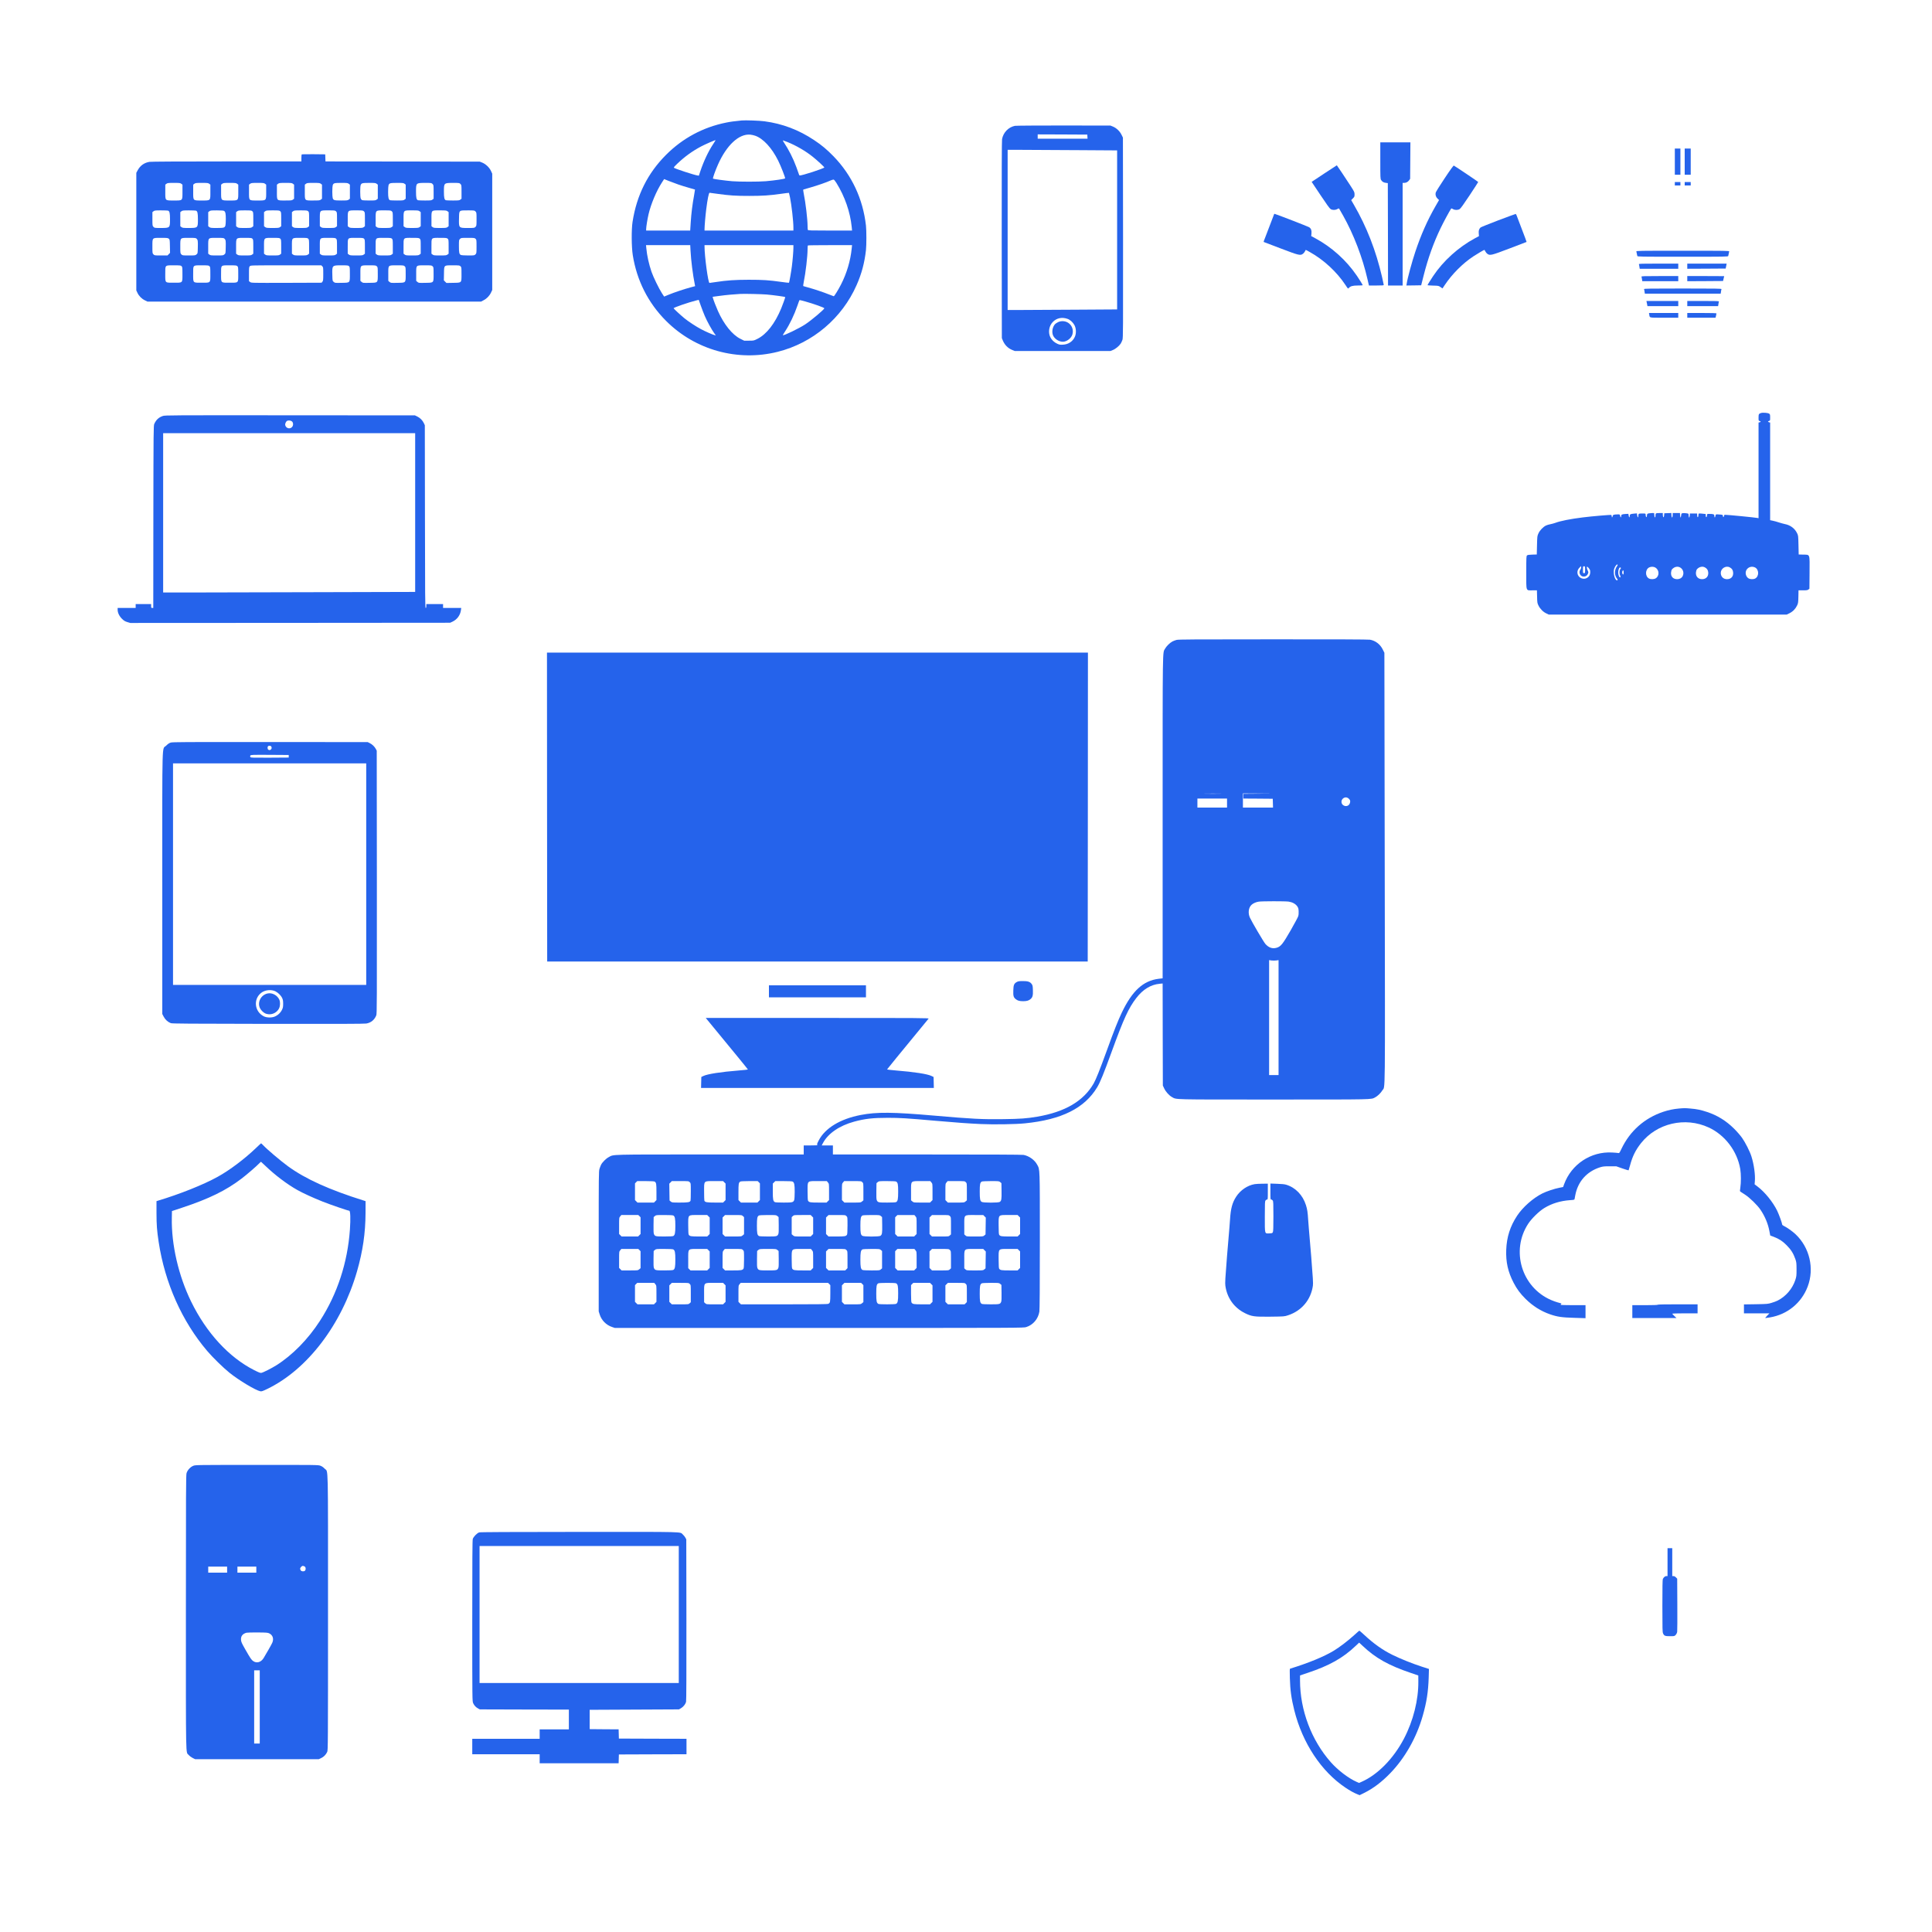 <?xml version="1.0" standalone="no"?>
<!DOCTYPE svg PUBLIC "-//W3C//DTD SVG 20010904//EN"
 "http://www.w3.org/TR/2001/REC-SVG-20010904/DTD/svg10.dtd">
<svg version="1.0" xmlns="http://www.w3.org/2000/svg"
 width="4500pt" height="4500pt" viewBox="0 0 4500 4500"
 preserveAspectRatio="xMidYMid meet">

<g transform="translate(0,4500) scale(0.1,-0.1)"
fill="#2563EB" stroke="none">
<path d="M17275 42194 c-186 -19 -256 -28 -360 -49 -536 -107 -1014 -363
-1400 -750 -429 -429 -686 -943 -782 -1565 -27 -178 -25 -576 5 -769 93 -592
358 -1117 777 -1536 680 -680 1669 -953 2600 -719 814 204 1498 783 1837 1554
117 264 185 519 218 815 13 116 13 454 0 570 -70 622 -329 1175 -755 1614
-154 158 -275 260 -450 376 -359 240 -742 385 -1160 440 -116 16 -448 27 -530
19z m314 -355 c187 -65 387 -281 535 -578 63 -126 169 -398 163 -415 -6 -14
-240 -49 -452 -67 -168 -14 -613 -14 -780 0 -167 14 -438 51 -448 60 -10 9 54
189 117 330 201 452 489 719 751 695 33 -3 84 -14 114 -25z m-978 -195 c-113
-170 -222 -402 -301 -638 l-32 -98 -37 6 c-80 13 -503 151 -541 177 -12 8 2
26 75 96 174 166 349 292 551 400 98 52 335 155 341 149 2 -1 -24 -43 -56 -92z
m1725 50 c208 -84 431 -213 599 -349 98 -78 265 -233 265 -245 0 -22 -543
-199 -575 -186 -7 2 -16 17 -19 33 -4 15 -30 89 -58 163 -80 215 -173 397
-302 593 -10 15 -14 27 -9 27 5 0 49 -16 99 -36z m-2532 -993 c64 -22 176 -57
249 -77 72 -20 133 -38 135 -39 1 -1 -9 -63 -22 -138 -38 -204 -65 -420 -78
-629 l-12 -188 -513 0 -513 0 0 31 c0 53 30 238 56 349 56 239 184 544 313
742 l50 77 109 -44 c60 -24 162 -62 226 -84z m3679 36 c196 -317 320 -676 355
-1024 l8 -83 -512 0 c-458 0 -513 2 -518 16 -3 9 -6 48 -6 88 0 155 -46 547
-90 759 -13 64 -15 90 -6 93 6 2 81 23 166 48 161 46 374 120 463 161 29 13
61 23 72 22 12 -1 36 -29 68 -80z m-2770 -252 c270 -38 430 -49 737 -48 310 0
469 10 743 49 98 14 180 24 183 22 2 -3 13 -48 24 -102 37 -182 80 -558 80
-708 l0 -68 -1035 0 -1035 0 0 33 c0 70 21 320 40 467 29 230 59 380 77 380 8
0 92 -11 186 -25z m-629 -1327 c12 -229 53 -555 101 -793 l6 -30 -108 -29
c-146 -39 -382 -118 -510 -171 l-104 -43 -50 76 c-71 110 -202 379 -244 501
-61 180 -105 375 -121 549 l-7 72 515 0 515 0 7 -132z m2396 73 c0 -80 -17
-292 -36 -436 -16 -126 -60 -374 -67 -381 -2 -3 -83 7 -178 20 -291 41 -426
50 -759 50 -327 -1 -507 -13 -774 -54 -71 -11 -134 -20 -141 -20 -31 0 -115
621 -115 848 l0 32 1035 0 1035 0 0 -59z m1358 -18 c-28 -284 -115 -577 -249
-839 -61 -120 -156 -274 -169 -274 -4 0 -57 20 -117 44 -124 50 -344 123 -483
161 -52 15 -100 28 -106 30 -9 2 -7 28 6 92 45 218 90 604 90 768 0 45 3 85 7
88 3 4 236 7 518 7 l511 0 -8 -77z m-1978 -1073 c159 -14 430 -52 430 -59 0
-15 -59 -180 -94 -264 -148 -356 -342 -604 -555 -710 -84 -42 -85 -42 -196
-42 l-112 0 -89 44 c-187 93 -382 335 -521 646 -43 95 -107 262 -118 306 l-6
26 158 21 c152 21 341 38 488 46 105 5 496 -4 615 -14z m-1444 -500 c52 -122
162 -322 222 -404 l36 -49 -29 7 c-49 12 -213 84 -315 138 -115 61 -293 177
-386 253 -96 79 -254 225 -254 235 0 18 340 135 530 183 l55 13 46 -130 c25
-72 68 -183 95 -246z m2335 340 c206 -58 449 -145 449 -160 0 -27 -295 -276
-446 -376 -140 -92 -503 -268 -520 -251 -2 2 21 41 52 88 110 168 213 383 289
604 20 61 39 113 42 118 7 11 23 9 134 -23z"/>
<path d="M23640 42069 c-151 -30 -271 -154 -300 -309 -7 -37 -9 -818 -8 -2345
l3 -2290 21 -52 c44 -107 120 -184 222 -225 l57 -23 1115 0 1115 0 57 23 c63
25 148 96 183 151 12 20 29 59 39 86 15 47 16 231 14 2380 l-3 2330 -33 67
c-40 82 -119 157 -200 190 l-57 23 -1090 2 c-600 0 -1110 -3 -1135 -8z m1688
-251 l3 -48 -580 0 -581 0 0 50 0 50 578 -2 577 -3 3 -47z m-255 -315 l947 -6
0 -1852 0 -1852 -947 -6 c-520 -4 -1094 -7 -1275 -7 l-328 0 0 1865 0 1865
328 0 c181 0 755 -3 1275 -7z m-211 -3929 c61 -20 127 -79 163 -145 40 -74 46
-180 16 -260 -44 -116 -152 -191 -283 -197 -65 -4 -85 0 -131 21 -74 34 -131
88 -164 155 -55 113 -29 265 61 355 89 90 210 115 338 71z"/>
<path d="M24645 37497 c-27 -13 -60 -35 -72 -48 -60 -66 -80 -185 -44 -264 36
-81 137 -145 227 -145 91 0 199 83 223 173 30 105 -13 216 -103 271 -68 42
-159 47 -231 13z"/>
<path d="M32150 41260 c0 -397 1 -427 19 -453 26 -40 55 -58 109 -66 l47 -6 3
-1193 2 -1192 170 0 170 0 0 1195 0 1195 35 0 c47 0 88 22 117 62 l23 33 3
425 3 425 -351 0 -350 0 0 -425z"/>
<path d="M39010 41235 l0 -305 65 0 65 0 0 305 0 305 -65 0 -65 0 0 -305z"/>
<path d="M39240 41235 l0 -305 70 0 70 0 0 305 0 305 -70 0 -70 0 0 -305z"/>
<path d="M7027 41403 c-4 -3 -7 -42 -7 -85 l0 -78 -1737 0 c-1147 0 -1760 -4
-1802 -10 -121 -20 -214 -86 -272 -192 l-34 -63 0 -1370 0 -1370 27 -57 c34
-73 98 -137 174 -174 l59 -29 3885 0 3885 0 60 32 c74 38 138 105 173 181 l27
57 0 1355 0 1355 -29 63 c-37 80 -122 161 -203 194 l-58 23 -1797 3 -1797 2
-3 83 -3 82 -271 3 c-149 1 -273 -1 -277 -5z m-2803 -684 l26 -20 0 -162 c0
-217 10 -207 -199 -207 -211 0 -201 -10 -201 206 l0 163 26 20 c24 19 40 21
174 21 134 0 150 -2 174 -21z m650 0 l26 -20 0 -162 c0 -217 10 -207 -199
-207 -211 0 -201 -10 -201 206 l0 163 26 20 c24 19 40 21 174 21 134 0 150 -2
174 -21z m650 0 l26 -20 0 -162 c0 -217 10 -207 -199 -207 -211 0 -201 -10
-201 206 l0 163 26 20 c24 19 40 21 174 21 134 0 150 -2 174 -21z m650 0 l26
-20 0 -162 c0 -217 10 -207 -200 -207 -211 0 -200 -12 -200 205 l0 164 26 20
c24 19 40 21 174 21 134 0 150 -2 174 -21z m650 0 l26 -20 0 -164 0 -164 -26
-20 c-24 -19 -40 -21 -178 -21 -207 0 -196 -11 -196 205 l0 164 26 20 c24 19
40 21 174 21 134 0 150 -2 174 -21z m650 0 l26 -20 0 -164 0 -164 -26 -20
c-24 -19 -40 -21 -178 -21 -207 0 -196 -11 -196 205 l0 164 26 20 c24 19 40
21 174 21 134 0 150 -2 174 -21z m650 0 l26 -20 0 -164 0 -164 -26 -20 c-24
-19 -40 -21 -178 -21 -163 1 -177 5 -196 54 -5 15 -10 83 -10 151 0 68 5 136
10 151 19 49 33 53 196 54 138 0 154 -2 178 -21z m650 0 l26 -20 0 -164 0
-164 -26 -20 c-24 -19 -40 -21 -176 -21 -82 0 -158 4 -168 10 -10 5 -23 24
-29 41 -14 40 -14 269 -1 305 19 49 33 53 196 54 138 0 154 -2 178 -21z m650
0 l26 -20 0 -164 0 -164 -26 -20 c-24 -19 -40 -21 -175 -21 -81 0 -155 3 -164
6 -34 14 -45 58 -45 193 0 71 5 142 10 157 19 49 33 53 196 54 138 0 154 -2
178 -21z m651 -4 c24 -24 25 -28 25 -184 l0 -160 -26 -20 c-24 -19 -40 -21
-175 -21 -81 0 -155 3 -164 6 -35 14 -45 58 -45 199 0 205 0 204 208 205 149
0 154 -1 177 -25z m650 0 c24 -24 25 -28 25 -184 l0 -160 -26 -20 c-24 -19
-40 -21 -175 -21 -81 0 -155 3 -164 6 -35 14 -45 58 -45 199 0 205 0 204 208
205 149 0 154 -1 177 -25z m-6810 -621 c35 -14 45 -58 45 -199 0 -205 0 -204
-208 -205 -149 0 -154 1 -177 25 -24 24 -25 28 -25 184 l0 160 26 20 c24 19
40 21 175 21 81 0 155 -3 164 -6z m650 0 c35 -14 45 -58 45 -199 0 -204 0
-204 -206 -205 -138 0 -154 2 -178 21 l-26 20 0 164 0 164 26 20 c24 19 40 21
175 21 81 0 155 -3 164 -6z m657 -8 c30 -22 38 -64 38 -191 0 -68 -5 -136 -10
-151 -19 -49 -33 -53 -196 -54 -138 0 -154 2 -178 21 l-26 20 0 164 0 164 26
20 c24 19 40 21 178 21 108 -1 156 -4 168 -14z m656 -6 c21 -20 22 -29 22
-185 l0 -164 -26 -20 c-24 -19 -40 -21 -174 -21 -134 0 -150 2 -174 21 l-26
20 0 164 0 164 26 20 c24 19 40 21 178 21 139 0 154 -2 174 -20z m650 0 c21
-20 22 -29 22 -185 l0 -164 -26 -20 c-24 -19 -40 -21 -174 -21 -134 0 -150 2
-174 21 l-26 20 0 164 0 164 26 20 c24 19 40 21 178 21 139 0 154 -2 174 -20z
m650 0 c21 -20 22 -29 22 -185 l0 -164 -26 -20 c-24 -19 -40 -21 -174 -21
-134 0 -150 2 -174 21 l-26 20 0 164 0 164 26 20 c24 19 40 21 178 21 139 0
154 -2 174 -20z m649 -2 c22 -21 23 -27 23 -184 l0 -163 -26 -20 c-24 -19 -40
-21 -174 -21 -134 0 -150 2 -174 21 l-26 20 0 162 c0 217 -10 207 199 207 145
0 156 -1 178 -22z m650 0 c22 -21 23 -27 23 -184 l0 -163 -26 -20 c-24 -19
-40 -21 -174 -21 -134 0 -150 2 -174 21 l-26 20 0 162 c0 217 -10 207 199 207
145 0 156 -1 178 -22z m650 0 c22 -21 23 -27 23 -184 l0 -163 -26 -20 c-24
-19 -40 -21 -174 -21 -134 0 -150 2 -174 21 l-26 20 0 162 c0 217 -10 207 199
207 145 0 156 -1 178 -22z m647 1 l26 -20 0 -164 0 -164 -26 -20 c-24 -19 -40
-21 -174 -21 -134 0 -150 2 -174 21 l-26 20 0 162 c0 217 -9 207 195 207 139
0 155 -2 179 -21z m650 0 l26 -20 0 -164 0 -164 -26 -20 c-24 -19 -40 -21
-174 -21 -134 0 -150 2 -174 21 l-26 20 0 164 c0 216 -11 205 196 205 138 0
154 -2 178 -21z m651 -4 c24 -24 25 -28 25 -180 0 -152 -1 -156 -25 -180 -23
-24 -28 -25 -178 -25 -213 0 -211 -3 -205 230 4 188 -5 180 205 180 150 0 155
-1 178 -25z m-7144 -634 c23 -18 24 -25 27 -175 l3 -156 -30 -30 -29 -30 -152
0 c-147 0 -152 1 -175 25 -24 24 -25 28 -25 181 0 214 -10 204 201 204 139 0
159 -2 180 -19z m649 -1 c29 -29 32 -53 28 -205 -3 -136 -3 -137 -31 -161 -27
-23 -34 -24 -178 -24 -146 0 -151 1 -174 25 -24 24 -25 28 -25 181 0 214 -10
204 202 204 144 0 160 -2 178 -20z m650 0 c29 -29 32 -53 28 -205 -3 -136 -3
-137 -31 -161 -27 -23 -34 -24 -176 -24 -135 0 -151 2 -175 21 l-26 20 0 162
c0 218 -10 207 202 207 144 0 160 -2 178 -20z m650 0 c18 -18 20 -33 20 -184
l0 -165 -26 -20 c-24 -19 -40 -21 -174 -21 -134 0 -150 2 -174 21 l-26 20 0
162 c0 218 -10 207 202 207 145 0 160 -2 178 -20z m650 0 c18 -18 20 -33 20
-184 l0 -165 -26 -20 c-24 -19 -40 -21 -174 -21 -134 0 -150 2 -174 21 l-26
20 0 162 c0 218 -10 207 202 207 145 0 160 -2 178 -20z m650 0 c18 -18 20 -33
20 -184 l0 -165 -26 -20 c-24 -19 -40 -21 -174 -21 -134 0 -150 2 -174 21
l-26 20 0 164 c0 217 -12 205 202 205 145 0 160 -2 178 -20z m650 0 c18 -18
20 -33 20 -184 l0 -165 -26 -20 c-24 -19 -40 -21 -174 -21 -134 0 -150 2 -174
21 l-26 20 0 164 c0 217 -12 205 202 205 145 0 160 -2 178 -20z m650 0 c18
-18 20 -33 20 -184 l0 -165 -26 -20 c-24 -19 -40 -21 -174 -21 -134 0 -150 2
-174 21 l-26 20 0 165 c0 217 -13 204 200 204 147 0 162 -2 180 -20z m650 0
c18 -18 20 -33 20 -184 l0 -165 -26 -20 c-24 -19 -40 -21 -174 -21 -134 0
-150 2 -174 21 l-26 20 0 165 c0 217 -13 204 200 204 147 0 162 -2 180 -20z
m648 0 c21 -20 22 -29 22 -185 l0 -164 -26 -20 c-24 -19 -40 -21 -174 -21
-134 0 -150 2 -174 21 l-26 20 0 165 c0 217 -12 204 198 204 145 0 160 -2 180
-20z m650 0 c21 -20 22 -29 22 -185 l0 -164 -26 -20 c-24 -19 -40 -21 -174
-21 -134 0 -150 2 -174 21 l-26 20 0 165 c0 217 -12 204 198 204 145 0 160 -2
180 -20z m649 -2 c22 -21 23 -27 23 -180 0 -155 -1 -159 -25 -183 -23 -24 -28
-25 -169 -25 -85 0 -155 5 -169 11 -40 18 -47 50 -47 205 0 141 1 146 25 169
24 24 28 25 181 25 148 0 159 -1 181 -22z m-6847 -638 c18 -18 20 -33 20 -183
0 -214 12 -202 -200 -202 -212 0 -200 -12 -200 202 0 216 -13 203 200 203 147
0 162 -2 180 -20z m650 0 c18 -18 20 -33 20 -183 0 -214 12 -202 -200 -202
-212 0 -200 -12 -200 202 0 216 -13 203 200 203 147 0 162 -2 180 -20z m650 0
c18 -18 20 -33 20 -183 0 -214 12 -202 -200 -202 -212 0 -200 -12 -200 202 0
216 -13 203 200 203 147 0 162 -2 180 -20z m1977 -2 c22 -21 23 -27 23 -179 0
-139 -2 -159 -19 -180 l-19 -24 -820 -3 c-817 -2 -819 -2 -845 19 l-27 20 0
165 c0 151 2 166 20 184 20 20 33 20 842 20 l822 0 23 -22z m623 2 c18 -18 20
-33 20 -179 0 -216 10 -205 -193 -209 -152 -3 -155 -3 -183 21 -29 25 -29 26
-32 153 -7 236 -8 234 208 234 147 0 162 -2 180 -20z m647 -2 c22 -21 23 -27
23 -179 0 -214 10 -203 -193 -207 -152 -3 -155 -3 -183 21 l-29 25 0 162 c0
211 -11 200 203 200 146 0 157 -1 179 -22z m650 0 c22 -21 23 -27 23 -179 0
-214 10 -203 -193 -207 -152 -3 -155 -3 -183 21 l-29 25 0 162 c0 211 -11 200
203 200 146 0 157 -1 179 -22z m650 0 c22 -21 23 -27 23 -179 0 -214 10 -203
-193 -207 -152 -3 -155 -3 -183 21 l-29 25 0 162 c0 211 -11 200 203 200 146
0 157 -1 179 -22z m650 0 c22 -21 23 -27 23 -179 0 -214 10 -203 -194 -207
l-156 -3 -31 30 -30 31 3 156 c4 204 -7 194 206 194 146 0 157 -1 179 -22z"/>
<path d="M30842 40957 l-291 -193 205 -307 c142 -214 214 -314 237 -327 43
-27 112 -26 156 1 27 16 36 18 43 7 4 -7 45 -78 90 -157 246 -436 455 -981
569 -1483 l34 -148 173 0 c147 0 172 2 172 15 0 8 -18 92 -40 186 -143 617
-358 1167 -656 1681 l-62 107 39 40 c36 35 39 43 39 93 0 52 -5 62 -93 199
-120 185 -316 479 -320 479 -2 0 -135 -87 -295 -193z"/>
<path d="M33649 40848 c-111 -166 -205 -317 -209 -335 -12 -51 5 -104 44 -140
l34 -32 -85 -148 c-187 -326 -337 -665 -468 -1058 -76 -226 -183 -621 -200
-739 l-7 -46 172 2 172 3 58 230 c101 399 229 757 395 1102 67 140 202 389
243 451 7 11 16 9 43 -7 44 -27 113 -28 157 -1 23 14 91 108 232 321 110 166
200 305 200 310 0 6 -479 329 -567 382 -8 5 -78 -90 -214 -295z"/>
<path d="M39010 40720 l0 -40 65 0 65 0 0 40 0 40 -65 0 -65 0 0 -40z"/>
<path d="M39240 40720 l0 -40 70 0 70 0 0 40 0 40 -70 0 -70 0 0 -40z"/>
<path d="M29673 40003 c-3 -10 -12 -34 -20 -53 -8 -19 -57 -147 -109 -285 -52
-137 -99 -261 -105 -274 -5 -13 -8 -24 -7 -26 2 -1 179 -68 393 -150 428 -163
460 -171 521 -128 17 13 39 38 48 58 9 19 18 35 20 35 2 0 41 -21 86 -46 329
-182 636 -465 841 -776 57 -87 57 -87 75 -66 39 43 91 58 212 58 61 0 112 3
112 6 0 11 -70 125 -138 224 -246 360 -585 665 -968 871 l-93 50 6 63 c6 71
-9 112 -54 143 -23 16 -790 313 -808 313 -3 0 -8 -8 -12 -17z"/>
<path d="M34900 39869 c-217 -83 -403 -158 -414 -167 -36 -33 -49 -72 -43
-139 l5 -63 -92 -49 c-385 -207 -740 -528 -974 -879 -64 -95 -132 -206 -132
-215 0 -3 58 -7 129 -9 127 -3 130 -4 174 -35 l45 -31 55 82 c169 254 421 506
669 668 80 53 242 148 252 148 3 0 13 -16 22 -35 9 -20 31 -45 48 -58 61 -43
93 -35 521 128 215 82 391 149 392 150 2 1 -47 132 -108 291 -61 159 -116 304
-123 323 -7 19 -17 36 -22 38 -5 1 -187 -66 -404 -148z"/>
<path d="M38114 39143 c2 -10 7 -34 11 -53 4 -19 9 -43 11 -52 5 -17 64 -18
1059 -18 995 0 1054 1 1059 18 2 9 7 33 11 52 4 19 9 43 11 53 5 16 -51 17
-1081 17 -1030 0 -1086 -1 -1081 -17z"/>
<path d="M38173 38846 c3 -7 9 -34 12 -60 l7 -46 449 0 449 0 0 60 0 60 -461
0 c-387 0 -460 -2 -456 -14z"/>
<path d="M39300 38800 l0 -60 447 2 447 3 12 58 11 57 -458 0 -459 0 0 -60z"/>
<path d="M38233 38556 c3 -7 9 -34 12 -60 l7 -46 419 0 419 0 0 60 0 60 -431
0 c-361 0 -430 -2 -426 -14z"/>
<path d="M39300 38510 l0 -60 417 2 416 3 13 55 c7 30 13 56 14 58 0 1 -193 2
-430 2 l-430 0 0 -60z"/>
<path d="M38293 38266 c3 -7 9 -34 12 -60 l7 -46 883 0 883 0 7 46 c3 26 9 53
12 60 4 12 -137 14 -902 14 -765 0 -906 -2 -902 -14z"/>
<path d="M38353 37968 c3 -13 9 -40 12 -60 l7 -38 359 0 359 0 0 60 0 60 -371
0 -371 0 5 -22z"/>
<path d="M39300 37930 l0 -60 359 0 359 0 7 46 c3 26 9 53 12 60 4 12 -56 14
-366 14 l-371 0 0 -60z"/>
<path d="M38414 37673 c15 -80 -21 -73 347 -73 l329 0 0 55 0 55 -341 0 -341
0 6 -37z"/>
<path d="M39300 37655 l0 -55 329 0 329 0 11 44 c6 25 11 50 11 55 0 8 -108
11 -340 11 l-340 0 0 -55z"/>
<path d="M41017 35380 c-51 -16 -57 -27 -57 -106 0 -70 1 -74 25 -80 14 -3 25
-10 25 -15 0 -5 -11 -11 -25 -15 l-25 -6 0 -1114 0 -1114 -22 5 c-54 12 -696
75 -768 75 -5 0 -11 -14 -15 -30 -7 -34 -25 -31 -25 4 0 20 -6 24 -46 30 -26
3 -64 6 -85 6 -36 0 -37 -1 -44 -41 -8 -45 -25 -37 -25 12 0 31 -26 39 -116
39 -50 0 -54 -2 -54 -24 0 -33 -10 -57 -21 -50 -5 3 -9 20 -9 38 l0 33 -61 7
c-105 11 -109 10 -109 -23 0 -16 -3 -36 -6 -45 -10 -27 -24 -7 -24 35 l0 39
-85 0 -85 0 -1 -32 c0 -18 -4 -42 -8 -52 -7 -18 -8 -18 -14 5 -4 13 -7 36 -7
51 0 25 -4 27 -53 33 -70 9 -111 3 -114 -15 -1 -8 -5 -33 -9 -55 -5 -33 -8
-37 -14 -20 -5 11 -9 37 -9 58 l-1 37 -85 0 -85 0 0 -42 c0 -53 -14 -81 -23
-46 -4 12 -7 38 -7 56 l0 33 -82 -3 -83 -3 -3 -35 c-1 -19 -5 -42 -8 -50 -9
-24 -24 9 -24 53 l0 37 -79 0 c-85 0 -91 -4 -91 -58 0 -44 -16 -59 -24 -22 -3
18 -6 44 -6 58 0 25 0 25 -76 20 -81 -5 -94 -13 -94 -60 0 -15 -4 -29 -9 -32
-10 -6 -21 26 -21 62 0 21 -4 22 -79 22 -86 0 -91 -4 -91 -61 0 -46 -18 -34
-26 17 l-7 47 -76 -7 c-80 -8 -91 -14 -91 -58 0 -43 -17 -33 -25 13 l-7 41
-75 -4 c-79 -5 -93 -14 -93 -55 0 -36 -17 -27 -24 12 -7 35 -7 35 -59 34 -89
-2 -112 -10 -115 -42 -4 -34 -22 -36 -22 -3 0 14 -4 28 -10 31 -12 8 -455 -30
-660 -56 -296 -37 -524 -82 -645 -128 -27 -10 -79 -24 -114 -31 -36 -6 -83
-21 -105 -32 -65 -33 -141 -112 -172 -181 -28 -61 -29 -66 -34 -277 l-5 -215
-105 -3 c-79 -2 -109 -7 -122 -19 -17 -15 -18 -44 -18 -395 0 -456 -13 -418
144 -418 l104 0 4 -147 c3 -139 5 -152 33 -208 37 -76 109 -149 183 -183 l57
-27 2770 0 2770 0 66 32 c79 39 140 102 177 181 25 52 27 69 30 205 l3 147
104 0 c86 0 107 3 126 19 l24 19 3 369 c3 455 15 421 -146 425 l-107 3 -5 220
c-5 216 -5 221 -33 277 -55 112 -156 187 -286 212 -36 8 -100 25 -141 39 -41
14 -103 31 -137 38 l-63 13 0 1137 0 1137 -25 6 c-14 4 -25 11 -25 16 0 5 11
12 25 16 24 6 25 10 25 80 0 68 -2 75 -25 90 -30 19 -145 28 -188 14z m-3353
-3567 c-66 -91 -64 -218 4 -296 20 -23 2 -47 -21 -28 -50 41 -77 197 -47 272
21 54 60 103 73 90 8 -8 5 -19 -9 -38z m-853 -79 c-51 -65 -5 -164 76 -164 48
0 81 22 100 67 13 32 12 38 -7 77 -20 43 -27 86 -12 86 11 0 46 -39 61 -67 18
-34 13 -104 -9 -141 -26 -43 -76 -72 -123 -72 -141 0 -207 157 -109 257 l37
38 3 -28 c2 -16 -5 -37 -17 -53z m109 -4 c0 -79 0 -80 -25 -80 -25 0 -25 1
-25 80 0 79 0 80 25 80 25 0 25 -1 25 -80z m1638 50 c92 -56 96 -195 7 -250
-39 -24 -113 -27 -156 -5 -94 49 -92 211 4 259 44 22 105 20 145 -4z m580 0
c66 -41 90 -124 56 -196 -22 -46 -70 -74 -128 -74 -96 0 -152 61 -144 155 3
35 12 63 24 76 53 60 132 76 192 39z m570 6 c50 -26 75 -62 80 -117 9 -94 -49
-159 -143 -159 -94 0 -152 65 -143 159 3 30 13 60 24 73 49 55 125 74 182 44z
m580 0 c52 -27 75 -62 80 -120 8 -95 -48 -156 -144 -156 -85 0 -144 60 -144
147 0 102 118 176 208 129z m588 -2 c97 -46 100 -209 5 -259 -43 -22 -117 -19
-156 5 -62 38 -84 134 -45 198 41 66 124 90 196 56z m-3136 -41 c-24 -31 -27
-101 -5 -144 9 -16 13 -34 10 -39 -22 -36 -59 50 -53 124 5 66 32 113 54 96
12 -10 11 -16 -6 -37z m78 -78 c0 -31 -4 -45 -13 -45 -18 0 -29 54 -15 80 16
30 27 17 28 -35z"/>
<path d="M3793 35311 c-97 -33 -156 -88 -200 -186 -17 -38 -18 -145 -21 -2162
l-2 -2123 -25 0 c-23 0 -25 4 -25 45 l0 45 -180 0 -180 0 0 -45 0 -45 -210 0
-210 0 0 -40 c0 -71 37 -149 100 -212 48 -47 70 -60 127 -78 l68 -20 3725 2
3725 3 56 26 c106 50 180 150 195 267 l7 52 -212 0 -211 0 0 45 0 45 -195 0
-195 0 0 -45 c0 -33 -4 -45 -15 -45 -13 0 -15 250 -17 2128 l-3 2127 -21 46
c-31 67 -87 124 -152 156 l-57 28 -2910 2 c-2780 2 -2912 2 -2962 -16z m3008
-127 c27 -24 34 -76 15 -111 -39 -76 -151 -61 -172 23 -9 34 18 91 48 104 31
13 86 5 109 -16z m2869 -2122 l0 -1849 -2197 -6 c-1209 -4 -2530 -7 -2935 -7
l-738 0 0 1855 0 1855 2935 0 2935 0 0 -1848z"/>
<path d="M27403 30095 c-29 -8 -72 -24 -95 -36 -58 -30 -140 -110 -172 -169
-59 -109 -56 153 -56 -3931 l0 -3746 -93 -11 c-358 -44 -615 -279 -857 -785
-86 -179 -184 -426 -345 -872 -169 -465 -256 -683 -311 -780 -236 -411 -666
-664 -1316 -775 -241 -41 -394 -52 -784 -57 -494 -7 -733 5 -1614 82 -963 84
-1340 87 -1713 15 -476 -92 -827 -304 -977 -592 -42 -80 -48 -103 -27 -111 6
-3 -63 -6 -155 -6 l-168 -1 0 -105 0 -105 -2177 0 c-2398 0 -2242 4 -2365 -62
-63 -33 -147 -117 -178 -177 -10 -20 -26 -63 -37 -96 -17 -57 -18 -135 -18
-1690 l0 -1630 23 -72 c42 -136 154 -248 290 -292 l62 -21 4759 0 c4739 0
4759 0 4824 20 159 49 279 191 306 360 7 43 11 594 11 1645 0 1735 2 1657 -61
1775 -60 113 -188 205 -318 230 -35 7 -797 10 -2247 10 l-2194 0 0 105 0 105
-131 0 -130 0 31 59 c119 222 381 402 725 496 250 68 436 89 790 89 290 -1
411 -8 1105 -69 520 -45 753 -62 1055 -76 301 -14 807 -6 1025 16 859 86 1393
353 1687 843 68 113 150 314 334 820 281 773 395 1023 577 1258 154 200 337
311 542 330 l70 7 2 -1189 3 -1189 32 -68 c38 -79 114 -163 181 -200 112 -61
-41 -57 2372 -57 2374 0 2257 -2 2358 49 57 29 133 102 169 163 70 116 65
-360 56 5189 l-8 5005 -38 76 c-59 121 -167 204 -296 228 -35 7 -806 10 -2255
9 -1864 0 -2209 -2 -2253 -14z m1010 -3582 c-89 -2 -237 -2 -330 0 -92 1 -19
3 162 3 182 0 257 -2 168 -3z m890 0 l-343 -3 0 -55 0 -55 343 -2 342 -3 3
-102 3 -103 -351 0 -350 0 0 165 0 165 348 -2 347 -3 -342 -2z m2121 -124 c24
-27 27 -38 23 -73 -10 -72 -75 -110 -141 -82 -75 31 -82 134 -12 177 43 28 93
19 130 -22z m-2844 -94 l0 -105 -345 0 -345 0 0 105 0 105 345 0 345 0 0 -105z
m1435 -2295 c87 -13 160 -53 200 -109 25 -36 30 -54 33 -116 3 -50 -1 -89 -12
-121 -9 -26 -87 -171 -173 -322 -184 -320 -231 -379 -327 -407 -98 -29 -185 1
-263 89 -40 46 -313 510 -360 612 -49 108 -33 235 39 300 37 35 105 64 166 73
82 12 614 12 697 1z m-290 -1371 l55 8 0 -1339 0 -1338 -110 0 -110 0 0 1338
0 1339 55 -8 c30 -4 80 -4 110 0z m-14474 -5152 c35 -26 39 -54 39 -242 l0
-187 -29 -29 -29 -29 -192 0 -192 0 -29 29 -29 29 0 195 0 194 26 27 27 26
196 0 c138 -1 201 -4 212 -13z m814 -12 c25 -24 25 -25 25 -219 0 -107 -3
-202 -6 -211 -15 -38 -56 -45 -248 -45 -181 0 -185 1 -213 24 l-28 24 -3 196
-3 196 30 30 29 30 197 0 c195 0 196 0 220 -25z m806 -4 l29 -29 0 -192 0
-192 -29 -29 -29 -29 -187 0 c-193 0 -234 7 -249 45 -3 9 -6 104 -6 211 0 262
-18 244 245 244 l197 0 29 -29z m803 3 l26 -27 0 -194 0 -195 -29 -29 -29 -29
-192 0 -192 0 -29 29 -29 29 0 187 c0 188 4 216 39 242 11 9 74 12 212 13
l196 0 27 -26z m788 15 c38 -21 48 -68 48 -237 0 -88 -5 -173 -11 -190 -20
-57 -38 -62 -244 -62 -109 0 -194 4 -206 10 -42 23 -49 59 -49 250 l0 182 29
29 29 29 192 0 c118 0 199 -4 212 -11z m822 -20 c26 -31 26 -31 26 -221 l0
-190 -29 -29 -29 -29 -187 0 c-188 0 -216 4 -242 39 -9 11 -12 74 -13 214 0
266 -19 247 249 247 l199 0 26 -31z m801 6 c25 -24 25 -25 25 -224 l0 -199
-31 -26 c-31 -26 -31 -26 -221 -26 l-190 0 -29 29 -29 29 0 190 c0 190 0 190
26 221 l26 31 199 0 c199 0 200 0 224 -25z m786 15 c41 -23 49 -60 49 -235 0
-176 -9 -223 -48 -244 -13 -7 -93 -11 -209 -11 -206 0 -219 3 -242 58 -9 20
-11 86 -9 212 l3 182 28 24 c28 24 32 24 218 24 111 0 198 -4 210 -10z m823
-21 c26 -31 26 -31 26 -221 l0 -190 -29 -29 -29 -29 -190 0 c-190 0 -190 0
-221 26 l-31 26 0 199 c0 268 -19 249 249 249 l199 0 26 -31z m801 6 c25 -24
25 -25 25 -224 l0 -199 -31 -26 c-31 -26 -31 -26 -221 -26 l-190 0 -29 29 -29
29 0 190 c0 190 0 190 26 221 l26 31 199 0 c199 0 200 0 224 -25z m802 1 l28
-24 3 -182 c3 -193 -2 -228 -42 -255 -31 -22 -387 -22 -421 1 -37 24 -45 65
-45 241 0 171 8 209 47 232 11 6 98 11 210 11 189 0 192 0 220 -24z m-8403
-792 l26 -27 0 -194 0 -195 -29 -29 -29 -29 -192 0 -192 0 -29 29 -29 29 0
190 c0 190 0 190 26 221 l26 31 198 0 197 0 27 -26z m788 15 c38 -21 48 -68
48 -239 0 -171 -10 -218 -48 -239 -13 -7 -93 -11 -209 -11 -206 0 -219 3 -242
58 -9 20 -11 86 -9 212 l3 182 28 24 c28 24 32 24 218 24 117 0 198 -4 211
-11z m819 -18 l29 -29 0 -192 0 -192 -29 -29 -29 -29 -187 0 c-188 0 -216 4
-242 39 -9 11 -12 74 -13 214 0 266 -19 247 245 247 l197 0 29 -29z m803 4
l26 -24 0 -200 0 -199 -31 -26 c-31 -26 -31 -26 -221 -26 l-190 0 -29 29 -29
29 0 192 0 192 29 29 29 29 195 0 c192 0 194 0 221 -25z m803 1 l28 -24 3
-182 c2 -126 0 -192 -9 -212 -23 -55 -36 -58 -242 -58 -110 0 -196 4 -208 10
-41 23 -49 59 -49 240 0 179 7 216 47 239 11 6 98 11 210 11 189 0 192 0 220
-24z m804 -5 l29 -29 0 -192 0 -192 -29 -29 -29 -29 -190 0 c-190 0 -190 0
-221 26 l-31 26 0 199 0 200 26 24 c27 25 29 25 221 25 l195 0 29 -29z m804 4
c25 -24 25 -25 25 -222 -1 -140 -4 -203 -13 -214 -26 -35 -54 -39 -242 -39
l-187 0 -29 29 -29 29 0 192 0 192 29 29 29 29 197 0 c195 0 196 0 220 -25z
m802 1 l28 -24 3 -182 c3 -193 -2 -228 -42 -255 -31 -22 -387 -22 -421 1 -37
24 -45 65 -45 236 0 167 9 215 47 237 11 6 92 11 210 11 189 0 192 0 220 -24z
m807 -7 c26 -31 26 -31 26 -221 l0 -190 -29 -29 -29 -29 -192 0 -192 0 -29 29
-29 29 0 195 0 194 26 27 27 26 197 0 198 0 26 -31z m801 6 c25 -24 25 -25 25
-225 l0 -201 -26 -24 c-27 -25 -29 -25 -221 -25 l-195 0 -29 29 -29 29 0 192
0 192 29 29 29 29 197 0 c195 0 196 0 220 -25z m806 -5 l30 -30 -3 -196 -3
-196 -28 -24 c-28 -24 -32 -24 -221 -24 -191 0 -193 0 -220 25 l-26 24 0 201
c0 269 -19 250 245 250 l197 0 29 -30z m800 1 l29 -29 0 -192 0 -192 -29 -29
-29 -29 -187 0 c-188 0 -216 4 -242 39 -9 11 -12 74 -13 214 0 266 -19 247
245 247 l197 0 29 -29z m-8837 -787 l26 -27 0 -197 0 -198 -31 -26 c-31 -26
-31 -26 -221 -26 l-190 0 -29 29 -29 29 0 190 c0 190 0 190 26 221 l26 31 198
0 197 0 27 -26z m788 15 c38 -21 48 -68 48 -239 0 -171 -10 -218 -48 -239 -13
-7 -93 -11 -209 -11 -206 0 -219 3 -242 58 -9 20 -11 86 -9 212 l3 182 28 24
c28 24 32 24 218 24 117 0 198 -4 211 -11z m819 -18 l29 -29 0 -192 0 -192
-29 -29 -29 -29 -195 0 -194 0 -27 26 -26 27 0 199 c0 267 -19 248 245 248
l197 0 29 -29z m804 4 c25 -24 25 -25 25 -222 -1 -140 -4 -203 -13 -214 -26
-35 -54 -39 -242 -39 l-187 0 -29 29 -29 29 0 190 c0 190 0 190 26 221 l26 31
199 0 c199 0 200 0 224 -25z m802 1 l28 -24 3 -182 c2 -126 0 -192 -9 -212
-23 -55 -36 -58 -244 -58 -208 0 -221 3 -244 58 -9 20 -11 86 -9 212 l3 182
28 24 c28 24 32 24 222 24 190 0 194 0 222 -24z m807 -7 c26 -31 26 -31 26
-221 l0 -190 -29 -29 -29 -29 -187 0 c-188 0 -216 4 -242 39 -9 11 -12 74 -13
214 0 266 -19 247 249 247 l199 0 26 -31z m801 6 c25 -24 25 -25 25 -223 l0
-199 -26 -27 -27 -26 -194 0 -195 0 -29 29 -29 29 0 192 0 192 29 29 29 29
197 0 c195 0 196 0 220 -25z m802 1 l28 -24 0 -202 0 -202 -28 -24 c-28 -24
-32 -24 -218 -24 -117 0 -198 4 -211 11 -38 21 -48 68 -48 239 0 169 9 217 47
239 11 6 92 11 210 11 189 0 192 0 220 -24z m807 -7 c26 -31 26 -31 26 -221
l0 -190 -29 -29 -29 -29 -192 0 -192 0 -29 29 -29 29 0 195 0 194 26 27 27 26
197 0 198 0 26 -31z m801 6 c25 -24 25 -25 25 -225 l0 -201 -26 -24 c-27 -25
-29 -25 -221 -25 l-195 0 -29 29 -29 29 0 192 0 192 29 29 29 29 197 0 c195 0
196 0 220 -25z m806 -5 l30 -30 -3 -196 -3 -196 -28 -24 c-28 -24 -32 -24
-221 -24 -191 0 -193 0 -220 25 l-26 24 0 201 c0 269 -19 250 245 250 l197 0
29 -30z m800 1 l29 -29 0 -192 0 -192 -29 -29 -29 -29 -187 0 c-188 0 -216 4
-242 39 -9 11 -12 74 -13 214 0 266 -19 247 245 247 l197 0 29 -29z m-8467
-792 c26 -31 26 -31 26 -221 l0 -190 -29 -29 -29 -29 -192 0 -192 0 -29 29
-29 29 0 195 0 194 26 27 27 26 197 0 198 0 26 -31z m801 6 c25 -24 25 -25 25
-225 l0 -201 -26 -24 c-27 -25 -29 -25 -221 -25 l-195 0 -29 29 -29 29 0 192
0 192 29 29 29 29 197 0 c195 0 196 0 220 -25z m806 -4 l29 -29 0 -192 0 -192
-29 -29 -29 -29 -195 0 c-192 0 -194 0 -221 25 l-26 24 0 201 c0 269 -19 250
245 250 l197 0 29 -29z m2443 3 l26 -27 0 -196 c-1 -205 -3 -216 -47 -239 -16
-9 -282 -12 -1028 -12 l-1007 0 -29 29 -29 29 0 190 c0 190 0 190 26 221 l26
31 1018 0 1017 0 27 -26z m770 0 l26 -27 0 -197 0 -198 -31 -26 c-31 -26 -31
-26 -221 -26 l-190 0 -29 29 -29 29 0 192 0 192 29 29 29 29 195 0 194 0 27
-26z m787 16 c41 -23 49 -60 49 -235 0 -176 -9 -223 -48 -244 -27 -14 -386
-15 -413 -1 -41 23 -49 59 -49 240 0 179 7 216 47 239 24 14 388 14 414 1z
m820 -19 l29 -29 0 -192 0 -192 -29 -29 -29 -29 -187 0 c-188 0 -216 4 -242
39 -9 11 -12 74 -13 212 l0 196 26 27 27 26 194 0 195 0 29 -29z m804 4 c25
-24 25 -25 25 -223 l0 -199 -26 -27 -27 -26 -194 0 -195 0 -29 29 -29 29 0
192 0 192 29 29 29 29 197 0 c195 0 196 0 220 -25z m802 1 l28 -24 3 -182 c2
-126 0 -192 -9 -212 -23 -55 -36 -58 -242 -58 -110 0 -196 4 -208 10 -41 23
-49 59 -49 240 0 179 7 216 47 239 11 6 98 11 210 11 189 0 192 0 220 -24z"/>
<path d="M12742 26203 l3 -3598 6295 0 6295 0 3 3598 2 3597 -6300 0 -6300 0
2 -3597z"/>
<path d="M3976 27704 c-35 -11 -65 -31 -106 -72 -100 -101 -90 259 -90 -3203
l0 -3047 33 -63 c35 -68 97 -124 165 -150 31 -12 397 -14 2262 -17 1634 -2
2243 0 2292 8 111 19 192 87 233 193 14 38 15 337 13 3102 l-3 3060 -22 42
c-30 55 -84 107 -142 135 l-46 23 -2270 2 c-1999 1 -2276 0 -2319 -13z m2344
-95 c26 -47 -25 -100 -69 -72 -20 13 -26 60 -10 79 18 22 66 18 79 -7z m405
-224 l0 -30 -440 -3 c-399 -2 -441 -1 -452 14 -9 12 -9 22 -2 35 9 18 29 19
452 17 l442 -3 0 -30z m1805 -2745 l0 -2580 -2250 0 -2250 0 0 2580 0 2580
2250 0 2250 0 0 -2580z m-2114 -2730 c62 -31 130 -98 157 -158 17 -36 22 -66
22 -132 0 -73 -4 -93 -28 -142 -35 -71 -101 -130 -176 -159 -73 -27 -185 -23
-249 10 -216 111 -246 402 -57 547 89 68 231 82 331 34z"/>
<path d="M6227 21859 c-153 -37 -238 -208 -170 -344 21 -42 72 -94 113 -115
121 -62 277 -5 333 120 24 54 26 140 5 191 -46 108 -172 175 -281 148z"/>
<path d="M23688 22130 c-68 -36 -83 -70 -86 -198 -4 -129 3 -157 54 -202 41
-36 90 -50 174 -50 85 0 133 14 175 51 47 41 58 85 53 209 -3 92 -6 109 -27
139 -38 53 -89 71 -206 70 -79 0 -108 -4 -137 -19z"/>
<path d="M17910 21910 l0 -140 1130 0 1130 0 0 140 0 140 -1130 0 -1130 0 0
-140z"/>
<path d="M16482 21237 c51 -62 401 -489 716 -871 122 -149 222 -273 222 -277
0 -3 -98 -13 -217 -23 -409 -32 -729 -82 -821 -128 l-47 -23 -3 -127 -3 -128
2711 0 2711 0 -3 128 -3 127 -47 23 c-93 47 -407 95 -822 128 -119 10 -215 21
-214 26 2 4 100 126 218 270 555 677 734 894 748 911 14 16 -110 17 -2587 17
l-2602 0 43 -53z"/>
<path d="M39103 19180 c-123 -11 -237 -34 -363 -76 -434 -145 -774 -445 -972
-860 -48 -101 -52 -106 -77 -100 -14 3 -78 9 -142 12 -494 28 -949 -274 -1119
-742 l-22 -62 -86 -17 c-116 -22 -301 -84 -399 -133 -218 -110 -454 -319 -586
-518 -162 -245 -243 -497 -254 -794 -11 -288 41 -515 172 -768 76 -146 154
-251 275 -372 172 -170 358 -288 577 -364 169 -58 275 -73 566 -81 l257 -8 0
152 0 151 -290 0 c-159 0 -290 4 -290 8 0 4 5 13 12 20 13 13 17 11 -82 37
-36 10 -104 34 -152 55 -687 296 -944 1151 -533 1777 81 123 253 291 374 365
175 107 375 168 599 184 93 6 103 8 107 28 2 11 9 48 15 81 60 324 267 558
580 657 65 20 95 23 225 23 l150 0 142 -50 c78 -27 144 -47 146 -44 2 2 17 56
35 119 55 207 128 353 252 511 369 468 1028 622 1579 368 380 -176 663 -549
735 -968 19 -114 20 -313 2 -431 -12 -74 -12 -86 1 -95 8 -5 56 -37 106 -69
112 -72 292 -248 364 -356 105 -156 177 -331 208 -506 l17 -91 82 -31 c127
-49 203 -98 301 -197 100 -100 156 -189 202 -320 25 -74 27 -91 28 -240 0
-149 -2 -166 -28 -247 -68 -206 -221 -385 -414 -482 -28 -14 -91 -38 -140 -52
-84 -26 -100 -27 -365 -32 l-278 -4 0 -104 0 -104 297 0 297 0 -54 -55 c-30
-30 -48 -55 -40 -55 8 0 53 6 100 14 408 66 741 337 885 721 159 421 45 909
-285 1219 -71 67 -199 157 -272 192 -21 10 -38 24 -38 32 0 30 -73 231 -115
319 -99 204 -289 438 -457 565 l-70 53 6 70 c13 148 -21 396 -80 580 -36 116
-142 325 -220 435 -37 52 -119 147 -183 210 -185 184 -390 311 -630 390 -145
48 -239 68 -389 80 -128 11 -135 11 -269 0z"/>
<path d="M5965 18263 c-267 -256 -615 -519 -895 -673 -332 -184 -883 -404
-1400 -559 l-25 -8 0 -274 c1 -287 10 -406 51 -679 145 -953 543 -1846 1129
-2535 129 -152 377 -394 520 -509 223 -179 611 -411 721 -432 28 -5 54 4 161
56 932 450 1732 1499 2089 2739 135 472 196 890 198 1355 l1 279 -40 13 c-803
251 -1364 505 -1769 801 -178 131 -483 389 -585 497 -19 20 -37 36 -40 36 -4
-1 -55 -49 -116 -107z m214 -416 c223 -215 507 -430 748 -565 130 -73 365
-181 587 -269 178 -71 592 -213 620 -213 27 0 34 -182 16 -440 -54 -769 -294
-1501 -698 -2125 -277 -429 -641 -800 -1018 -1037 -114 -71 -306 -168 -348
-175 -24 -4 -59 10 -166 64 -588 298 -1114 870 -1469 1598 -294 602 -461 1327
-449 1948 l3 159 235 78 c631 209 1025 402 1389 680 118 90 348 288 410 354
19 20 37 36 40 36 2 0 47 -42 100 -93z"/>
<path d="M29223 17419 c-166 -28 -330 -139 -429 -290 -91 -140 -128 -274 -144
-530 -6 -90 -12 -180 -15 -199 -3 -19 -28 -313 -55 -653 -42 -530 -48 -629
-39 -694 39 -283 202 -512 454 -638 160 -79 215 -87 594 -83 326 4 326 4 411
32 318 104 534 362 580 691 8 57 0 180 -40 685 -28 338 -52 631 -55 650 -3 19
-9 107 -15 196 -11 181 -22 250 -52 344 -74 234 -243 409 -458 475 -37 12
-106 19 -212 22 l-158 6 0 -187 c0 -178 1 -186 19 -186 11 0 27 -10 35 -22 14
-19 16 -71 16 -368 0 -257 -3 -351 -13 -370 -11 -23 -19 -25 -82 -28 -111 -5
-105 -27 -105 392 0 302 2 355 16 374 8 12 24 22 35 22 18 0 19 8 19 185 l0
185 -127 -1 c-71 -1 -151 -5 -180 -10z"/>
<path d="M38610 14610 c0 -6 -105 -10 -295 -10 l-295 0 0 -150 0 -150 515 0
514 0 -49 46 c-28 26 -50 51 -50 55 0 5 133 9 295 9 l295 0 0 105 0 105 -465
0 c-303 0 -465 -3 -465 -10z"/>
<path d="M4503 10859 c-68 -26 -137 -101 -158 -172 -13 -45 -15 -425 -15
-3242 0 -3539 -6 -3239 66 -3323 19 -23 60 -53 92 -69 l57 -28 1440 0 1440 0
52 24 c60 26 116 83 144 145 18 40 19 132 19 3242 0 3596 8 3265 -77 3355 -31
33 -63 55 -99 69 -54 20 -71 20 -1482 19 -1403 0 -1428 0 -1479 -20z m2605
-2356 c17 -23 15 -68 -4 -87 -24 -24 -80 -20 -98 6 -23 32 -20 55 10 84 19 20
31 24 52 19 15 -3 33 -13 40 -22z m-1818 -63 l0 -70 -220 0 -220 0 0 70 0 70
220 0 220 0 0 -70z m680 0 l0 -70 -220 0 -220 0 0 70 0 70 220 0 220 0 0 -70z
m305 -1486 c81 -42 107 -129 65 -221 -19 -43 -148 -268 -202 -356 -59 -93
-155 -122 -234 -71 -47 30 -66 58 -193 280 -77 134 -93 170 -97 215 -8 88 36
146 129 170 18 4 136 7 262 6 212 -2 233 -4 270 -23z m-225 -1711 l0 -853 -65
0 -65 0 0 853 0 852 65 0 65 0 0 -852z"/>
<path d="M11160 9307 c-49 -16 -133 -102 -148 -153 -9 -32 -12 -472 -12 -1910
0 -1859 1 -1869 21 -1914 25 -55 62 -95 114 -123 l40 -22 1038 -3 1037 -2 0
-230 0 -230 -340 0 -340 0 0 -110 0 -110 -785 0 -785 0 0 -180 0 -180 785 0
785 0 0 -105 0 -105 920 0 919 0 3 103 3 102 788 3 787 2 0 180 0 180 -787 2
-788 3 -3 107 -3 108 -337 2 -337 3 0 225 0 225 1040 5 1040 5 48 28 c54 32
102 92 117 147 7 25 9 676 8 1911 l-3 1874 -22 41 c-12 22 -38 55 -58 72 -76
67 125 62 -2409 61 -1647 -1 -2311 -4 -2336 -12z m4650 -1912 l0 -1595 -2320
0 -2320 0 0 1595 0 1595 2320 0 2320 0 0 -1595z"/>
<path d="M38840 8615 l0 -325 -28 0 c-29 0 -59 -25 -81 -67 -8 -15 -11 -199
-11 -628 0 -540 2 -611 16 -641 27 -57 46 -64 162 -64 103 0 104 0 132 30 18
20 31 47 35 73 3 23 5 311 3 639 l-3 597 -29 30 c-20 20 -40 31 -58 31 l-28 0
0 325 0 325 -55 0 -55 0 0 -325z"/>
<path d="M31540 6913 c-136 -124 -337 -278 -470 -359 -227 -138 -587 -287
-1019 -420 -12 -4 -13 -40 -8 -217 8 -285 35 -478 103 -751 191 -766 630
-1429 1194 -1805 101 -68 194 -120 272 -151 l56 -23 104 51 c212 105 409 253
609 460 342 352 613 831 757 1337 91 318 128 557 139 886 l6 206 -174 56
c-223 73 -484 178 -674 271 -230 113 -440 262 -663 470 -57 53 -107 96 -110
95 -4 0 -59 -48 -122 -106z m194 -244 c304 -289 607 -459 1136 -638 l165 -56
1 -135 c4 -436 -118 -922 -337 -1340 -243 -463 -611 -837 -983 -1001 l-60 -27
-56 24 c-192 85 -435 270 -603 459 -452 511 -717 1214 -717 1906 l0 115 173
58 c509 169 826 347 1122 629 44 42 81 76 82 77 1 0 36 -32 77 -71z"/>
</g>
</svg>
